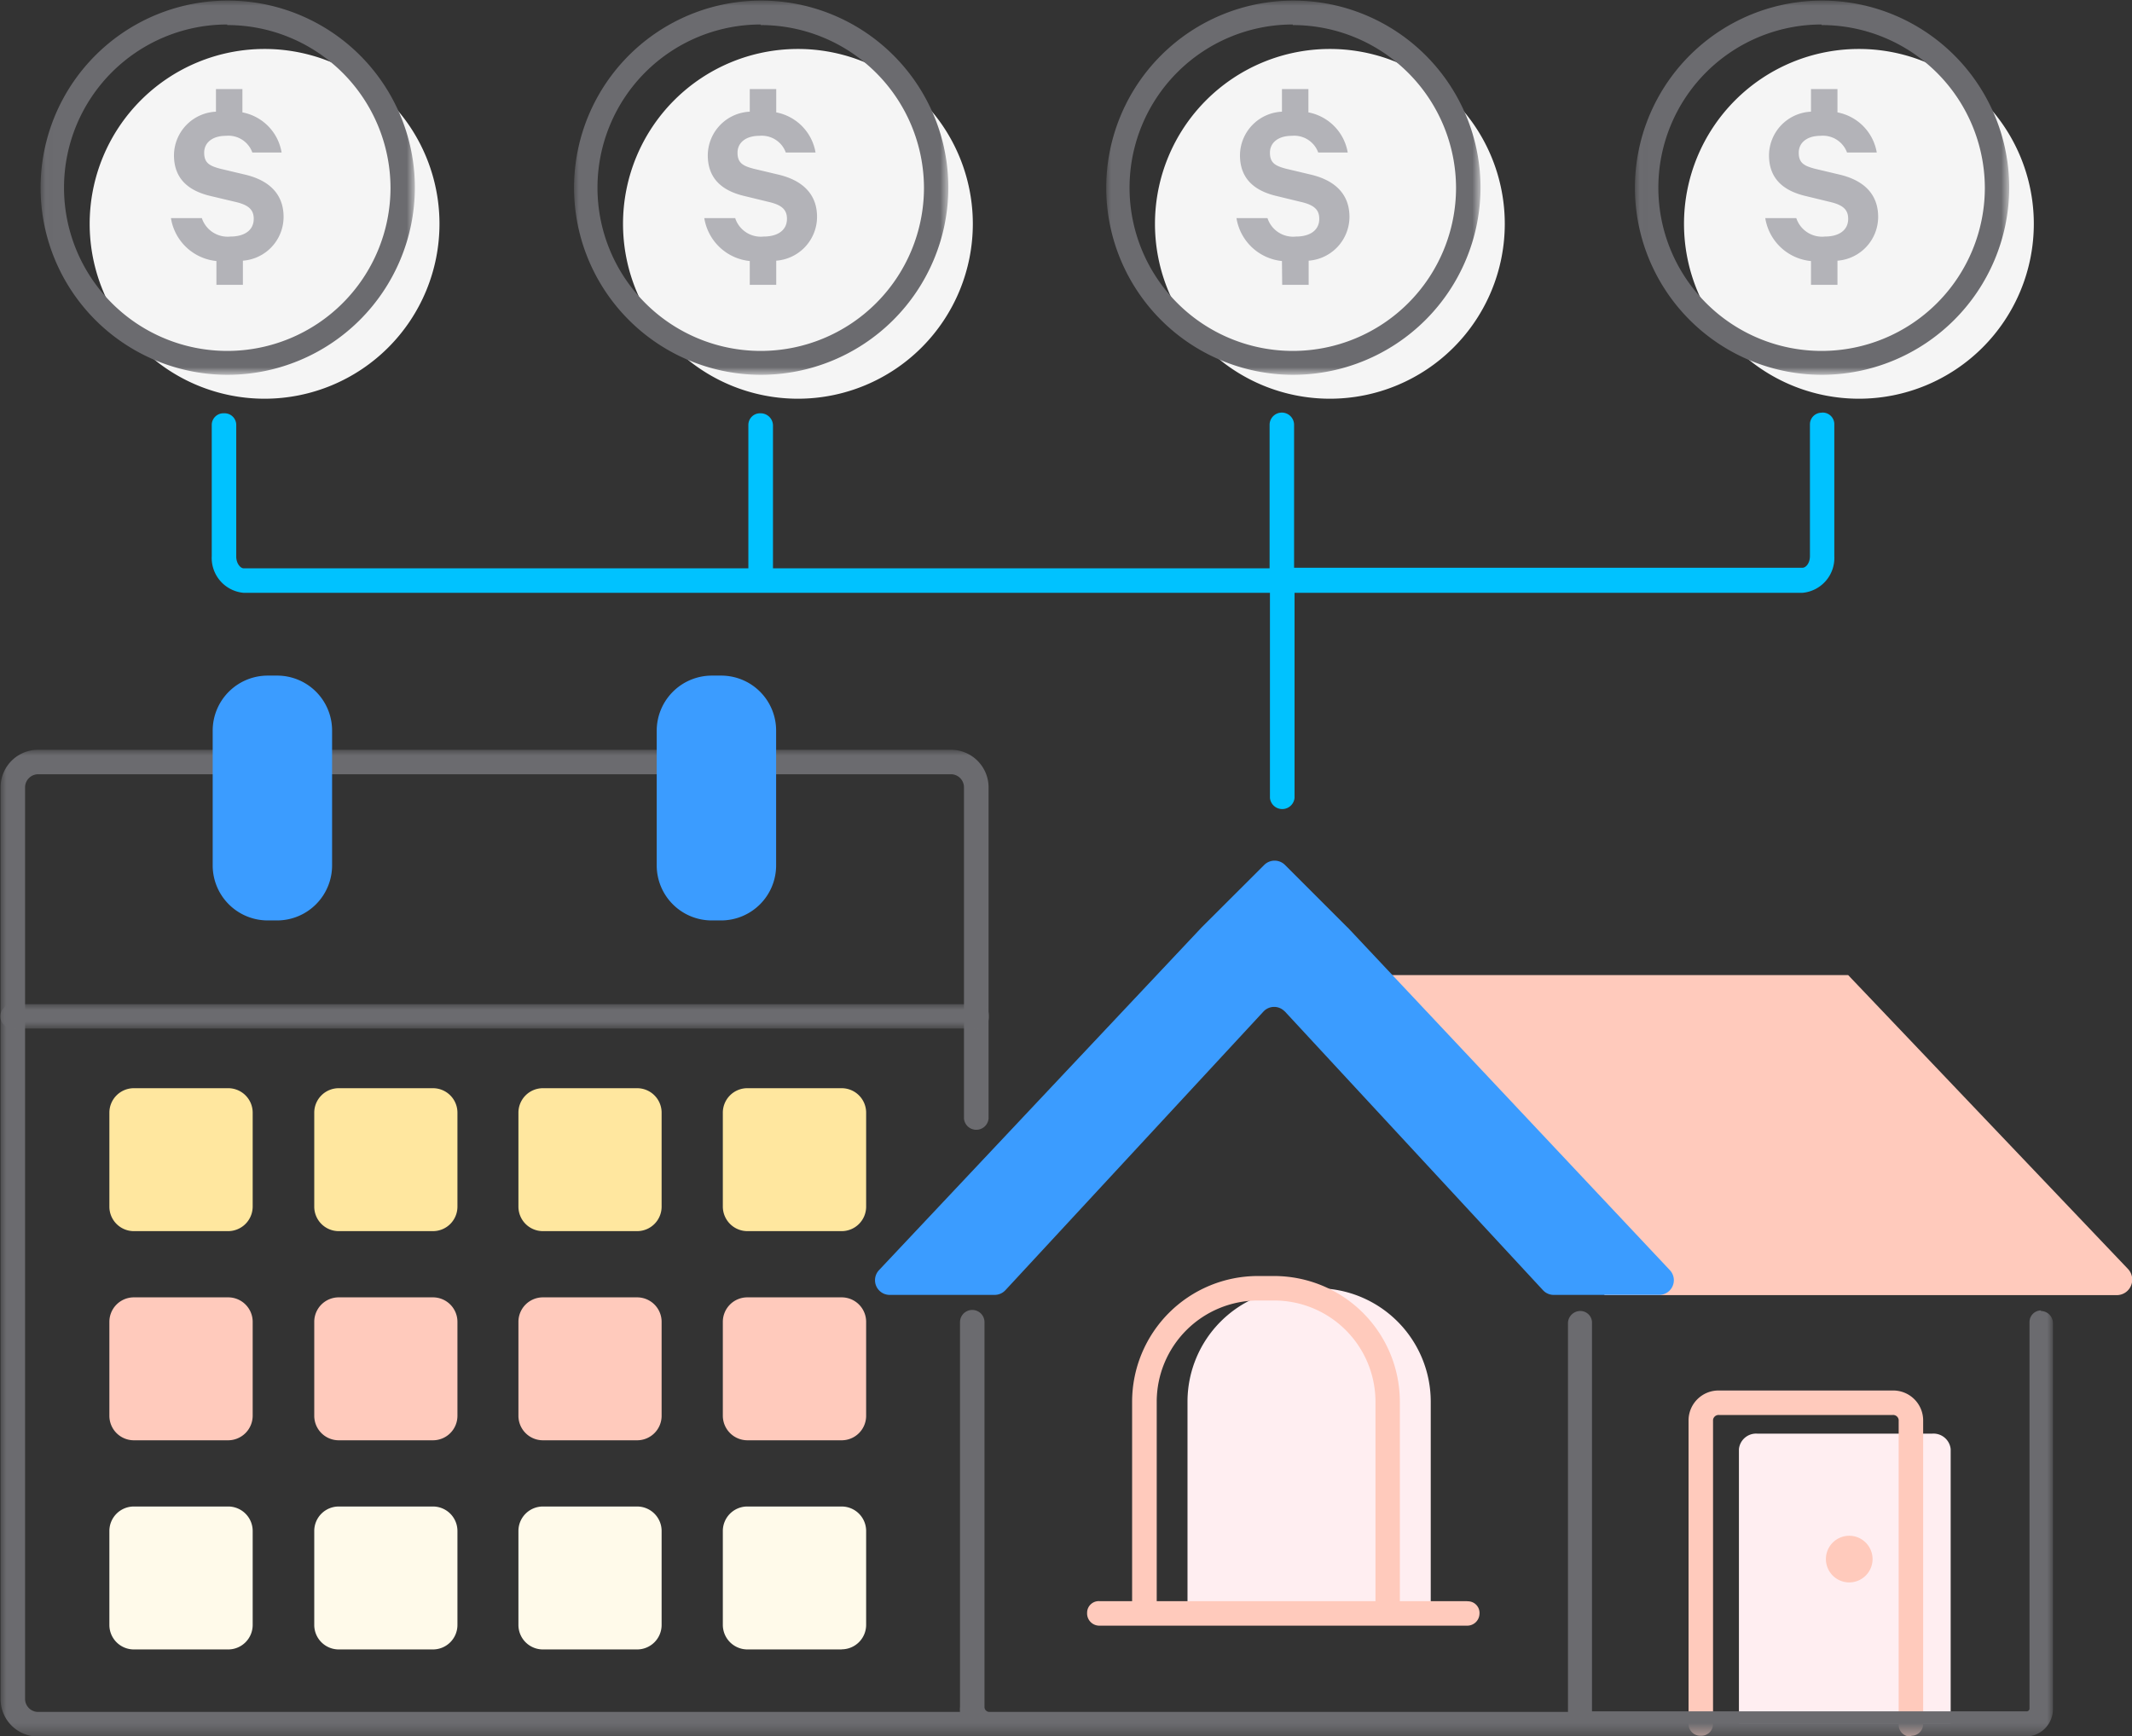 <svg xmlns="http://www.w3.org/2000/svg" xmlns:xlink="http://www.w3.org/1999/xlink" viewBox="0 0 182.84 148.94"><rect x="0" y="0" width="182.84" height="148.94" fill="#333333" stroke="none"/><defs><style>.a{fill:#fff;}.a,.b,.c,.d,.e,.f,.g,.h,.j,.l,.m,.o{fill-rule:evenodd;}.b{fill:#00C2FF;}.c{fill:#ffe79f;}.d{fill:#FFCABC;}.e{fill:#fffaea;}.f{fill:#ffcabc;}.g{fill:#3B9CFF;}.h{fill:#ffeef1;}.i{mask:url(#a);}.j{fill:#6b6b6f;}.k{mask:url(#b);}.l{fill:#3B9CFF;}.m{fill:#f5f5f5;}.n{mask:url(#c);}.o{fill:#b3b3b8;}.p{mask:url(#d);}.q{mask:url(#e);}.r{mask:url(#f);}</style><mask id="a" x="0.05" y="64.31" width="176.01" height="84.62" maskUnits="userSpaceOnUse"><g transform="translate(0.05 -0.05)"><path class="a" d="M0,64.36H176V149H0Z"/></g></mask><mask id="b" x="0" y="86.13" width="84.82" height="2.1" maskUnits="userSpaceOnUse"><g transform="translate(0.05 -0.05)"><path class="a" d="M0,86.18H84.73v2.09H0Z"/></g></mask><mask id="c" x="3.39" y="0" width="32.19" height="32.1" maskUnits="userSpaceOnUse"><g transform="translate(0.05 -0.05)"><path class="a" d="M3.35.05H35.53v32.1H3.35Z"/></g></mask><mask id="d" x="49.14" y="0" width="32.19" height="32.1" maskUnits="userSpaceOnUse"><g transform="translate(0.05 -0.05)"><path class="a" d="M49.09.05H81.28v32.1H49.09Z"/></g></mask><mask id="e" x="94.78" y="0" width="32.19" height="32.1" maskUnits="userSpaceOnUse"><g transform="translate(0.05 -0.05)"><path class="a" d="M94.73.05h32.19v32.1H94.73Z"/></g></mask><mask id="f" x="140.12" y="0" width="32.19" height="32.1" maskUnits="userSpaceOnUse"><g transform="translate(0.05 -0.05)"><path class="a" d="M140.08.05h32.19v32.1H140.08Z"/></g></mask></defs><title>illustration-house-connected-with-series-of-dollar-coins-and-a-calendar</title><path class="b" d="M156.17,35.45a1,1,0,0,0-1,1V47.75c0,.6-.34,1-.65,1H110.93V36.49a1.05,1.05,0,0,0-2.1,0h0V48.8H66.24V36.5a1.06,1.06,0,0,0-1.06-1,1,1,0,0,0-1.05,1h0V48.8H20.86c-.31,0-.65-.45-.65-1V36.5a1,1,0,0,0-1.05-1h0a1,1,0,0,0-1.05,1h0V47.75a3,3,0,0,0,2.75,3.15h88V68.49a1.06,1.06,0,0,0,2.11,0h0V50.9h43.54a3,3,0,0,0,2.75-3.15V36.49a1,1,0,0,0-1.05-1.05" transform="translate(0.05 -0.05)"/><path class="c" d="M19.51,105.65H11.43a2.1,2.1,0,0,1-2.1-2.1V95.49a2.1,2.1,0,0,1,2.1-2.1h8.08a2.1,2.1,0,0,1,2.11,2.1v8.06a2.11,2.11,0,0,1-2.11,2.1h0m17.54,0H29a2.1,2.1,0,0,1-2.1-2.1V95.49a2.1,2.1,0,0,1,2.1-2.1h8.08a2.1,2.1,0,0,1,2.1,2.1v8.06a2.1,2.1,0,0,1-2.1,2.1m17.54,0H46.51a2.1,2.1,0,0,1-2.1-2.1h0V95.49a2.1,2.1,0,0,1,2.1-2.1h8.08a2.1,2.1,0,0,1,2.1,2.1v8.06a2.1,2.1,0,0,1-2.1,2.1h0m17.54,0H64.05a2.11,2.11,0,0,1-2.11-2.1V95.49a2.1,2.1,0,0,1,2.11-2.1h8.08a2.1,2.1,0,0,1,2.1,2.1h0v8.06a2.1,2.1,0,0,1-2.1,2.1h0" transform="translate(0.05 -0.05)"/><path class="d" d="M19.51,123.59H11.43a2.1,2.1,0,0,1-2.1-2.1h0v-8.06a2.1,2.1,0,0,1,2.1-2.1h8.08a2.1,2.1,0,0,1,2.11,2.1v8.06a2.11,2.11,0,0,1-2.11,2.1h0m17.54,0H29a2.1,2.1,0,0,1-2.1-2.1v-8.06a2.1,2.1,0,0,1,2.1-2.1h8.08a2.1,2.1,0,0,1,2.1,2.1v8.06a2.1,2.1,0,0,1-2.1,2.1m17.54,0H46.51a2.1,2.1,0,0,1-2.1-2.1h0v-8.06a2.1,2.1,0,0,1,2.1-2.1h8.08a2.1,2.1,0,0,1,2.1,2.1v8.06a2.1,2.1,0,0,1-2.1,2.1h0m17.54,0H64.05a2.11,2.11,0,0,1-2.11-2.1h0v-8.06a2.1,2.1,0,0,1,2.11-2.1h8.08a2.1,2.1,0,0,1,2.1,2.1h0v8.06a2.1,2.1,0,0,1-2.1,2.1h0" transform="translate(0.05 -0.05)"/><path class="e" d="M19.51,141.53H11.43a2.1,2.1,0,0,1-2.1-2.1h0v-8.06a2.1,2.1,0,0,1,2.1-2.1h8.08a2.1,2.1,0,0,1,2.11,2.1v8.06a2.1,2.1,0,0,1-2.1,2.1h0m17.54,0H29a2.1,2.1,0,0,1-2.1-2.1v-8.06a2.1,2.1,0,0,1,2.1-2.1h8.08a2.1,2.1,0,0,1,2.1,2.1v8.06a2.1,2.1,0,0,1-2.1,2.1h0m17.54,0H46.51a2.1,2.1,0,0,1-2.1-2.1h0v-8.06a2.1,2.1,0,0,1,2.1-2.1h8.08a2.1,2.1,0,0,1,2.1,2.1v8.06a2.1,2.1,0,0,1-2.1,2.1h0m17.54,0H64.05a2.11,2.11,0,0,1-2.11-2.1h0v-8.06a2.1,2.1,0,0,1,2.11-2.1h8.08a2.1,2.1,0,0,1,2.1,2.09h0v8.06a2.1,2.1,0,0,1-2.1,2.1h0" transform="translate(0.05 -0.05)"/><path class="f" d="M181.47,111.14h-43.9L116.45,83.69h42l24,25.21a1.33,1.33,0,0,1-1,2.24" transform="translate(0.05 -0.05)"/><path class="g" d="M115.51,79.6l-5.36-5.36a1.26,1.26,0,0,0-1.78,0L103,79.6,75.33,109a1.26,1.26,0,0,0,.92,2.12h9a1.27,1.27,0,0,0,.93-.41l22.12-23.89a1.25,1.25,0,0,1,1.78-.06l.07.06,22.12,23.89a1.25,1.25,0,0,0,.92.41h9.05a1.26,1.26,0,0,0,.92-2.12L115.52,79.6Z" transform="translate(0.05 -0.05)"/><path class="h" d="M122.65,138.44H101.79V120.27a9.73,9.73,0,0,1,9.74-9.72h1.38a9.73,9.73,0,0,1,9.74,9.72Zm26.43,9.49V124.35a1.48,1.48,0,0,1,1.58-1.33h15a1.48,1.48,0,0,1,1.58,1.33v23.58" transform="translate(0.05 -0.05)"/><path class="f" d="M163.83,149a1,1,0,0,1-1.05-1h0V121.84a.48.48,0,0,0-.52-.42H147.38a.48.48,0,0,0-.52.42v26.09a1,1,0,0,1-1.05,1,1,1,0,0,1-1.05-1h0V121.84a2.57,2.57,0,0,1,2.62-2.52h14.88a2.57,2.57,0,0,1,2.62,2.52v26.09a1,1,0,0,1-1,1M99.15,137.39V120.27a8.69,8.69,0,0,1,8.69-8.67h1.38a8.69,8.69,0,0,1,8.69,8.67v17.12Zm26.59,0H120V120.27a10.79,10.79,0,0,0-10.79-10.77h-1.38a10.79,10.79,0,0,0-10.79,10.77v17.12H94.27a1,1,0,0,0-1.09,1,1.05,1.05,0,0,0,1,1.1h31.56a1.05,1.05,0,0,0,1.09-1,1,1,0,0,0-1-1.09Z" transform="translate(0.05 -0.05)"/><path class="f" d="M160.54,133.78a2,2,0,0,1-2,2h0a2,2,0,1,1,2-2" transform="translate(0.05 -0.05)"/><g class="i"><path class="j" d="M175,112.45a1,1,0,0,0-1,1h0v33.18a.25.25,0,0,1-.28.21H136.48V113.5a1,1,0,0,0-1-1,1.06,1.06,0,0,0-1.06,1h0v33.39H84.8a.42.42,0,0,1-.42-.43v-33a1,1,0,1,0-2.1,0h0v33a2,2,0,0,0,0,.43H3.22a1.12,1.12,0,0,1-1.12-1.12V67.57a1.13,1.13,0,0,1,1.12-1.11H81.5a1.12,1.12,0,0,1,1.12,1.11V96a1.06,1.06,0,0,0,2.11,0h0V67.58a3.23,3.23,0,0,0-3.23-3.22H3.22A3.22,3.22,0,0,0,0,67.57v78.2A3.21,3.21,0,0,0,3.22,149h170.4a2.35,2.35,0,0,0,2.39-2.3V113.5a1.05,1.05,0,0,0-1.06-1" transform="translate(0.05 -0.05)"/></g><g class="k"><path class="j" d="M83.68,88.27H1.05A1,1,0,1,1,1,86.18a.14.14,0,0,1,.09,0H83.68a1,1,0,0,1,1.09,1,1,1,0,0,1-1,1.09.14.14,0,0,1-.09,0" transform="translate(0.05 -0.05)"/></g><path class="l" d="M23.7,79h-.78a4.72,4.72,0,0,1-4.73-4.72h0V62.73A4.72,4.72,0,0,1,22.92,58h.78a4.71,4.71,0,0,1,4.73,4.72h0V74.25A4.72,4.72,0,0,1,23.7,79m38.11,0H61a4.72,4.72,0,0,1-4.73-4.72h0V62.73A4.73,4.73,0,0,1,61,58h.78a4.71,4.71,0,0,1,4.73,4.72h0V74.25A4.72,4.72,0,0,1,61.81,79" transform="translate(0.05 -0.05)"/><path class="m" d="M37.64,19.25a15,15,0,1,1-15-15,15,15,0,0,1,15,15" transform="translate(0.05 -0.05)"/><g class="n"><path class="j" d="M19.44,2.15a14,14,0,1,0,14,14,14,14,0,0,0-14-13.95m0,30a16.05,16.05,0,1,1,16.09-16,16.09,16.09,0,0,1-16.09,16" transform="translate(0.05 -0.05)"/></g><path class="o" d="M18.51,22.44a4.39,4.39,0,0,1-3.9-3.68h2.65a2.33,2.33,0,0,0,2.45,1.58c1.22,0,2-.55,2-1.52,0-.79-.45-1.19-1.56-1.45L18,16.86c-1.74-.41-3.13-1.37-3.13-3.49a3.77,3.77,0,0,1,3.6-3.74V7.69h2.27v2a4.2,4.2,0,0,1,3.36,3.44H21.59a2.18,2.18,0,0,0-2.27-1.43c-1.13,0-1.86.57-1.86,1.45s.47,1.13,1.37,1.37l2.23.53c2,.5,3.21,1.67,3.21,3.6a3.77,3.77,0,0,1-3.49,3.76v2.07H18.51Z" transform="translate(0.05 -0.05)"/><path class="m" d="M83.38,19.25a15,15,0,1,1-15-15,15,15,0,0,1,15,15" transform="translate(0.05 -0.05)"/><g class="p"><path class="j" d="M65.19,2.15a14,14,0,1,0,14,14,14,14,0,0,0-14-13.95m0,30a16.05,16.05,0,1,1,16.09-16,16.09,16.09,0,0,1-16.09,16" transform="translate(0.05 -0.05)"/></g><path class="o" d="M64.25,22.44a4.4,4.4,0,0,1-3.9-3.68H63a2.31,2.31,0,0,0,2.44,1.58c1.22,0,2-.55,2-1.52,0-.79-.45-1.19-1.56-1.45l-2.1-.51c-1.74-.41-3.13-1.37-3.13-3.49a3.77,3.77,0,0,1,3.6-3.74V7.69h2.27v2a4.22,4.22,0,0,1,3.37,3.44H67.34a2.19,2.19,0,0,0-2.27-1.43c-1.14,0-1.87.57-1.87,1.45s.47,1.13,1.37,1.37l2.23.53c2,.5,3.22,1.67,3.22,3.6a3.78,3.78,0,0,1-3.5,3.76v2.07H64.25V22.44Z" transform="translate(0.05 -0.05)"/><path class="m" d="M129,19.25a15,15,0,1,1-15-15,15,15,0,0,1,15,15" transform="translate(0.05 -0.05)"/><g class="q"><path class="j" d="M110.82,2.15a14,14,0,1,0,14,14,14,14,0,0,0-14-13.95m0,30a16.05,16.05,0,1,1,16.1-16,16.09,16.09,0,0,1-16.1,16" transform="translate(0.05 -0.05)"/></g><path class="o" d="M109.89,22.44a4.4,4.4,0,0,1-3.9-3.68h2.66a2.31,2.31,0,0,0,2.44,1.58c1.22,0,2-.55,2-1.52,0-.79-.45-1.19-1.57-1.45l-2.1-.51c-1.74-.41-3.13-1.37-3.13-3.49a3.77,3.77,0,0,1,3.6-3.74V7.69h2.27v2a4.22,4.22,0,0,1,3.37,3.44H113a2.19,2.19,0,0,0-2.27-1.43c-1.14,0-1.87.57-1.87,1.45s.47,1.13,1.37,1.37l2.23.53c2,.5,3.22,1.67,3.22,3.6a3.78,3.78,0,0,1-3.5,3.76v2.07h-2.27Z" transform="translate(0.05 -0.05)"/><path class="m" d="M174.37,19.25a15,15,0,1,1-15-15,15,15,0,0,1,15,15" transform="translate(0.05 -0.05)"/><g class="r"><path class="j" d="M156.17,2.15a14,14,0,1,0,14,14,14,14,0,0,0-14-13.95m0,30a16.05,16.05,0,1,1,16.09-16,16.09,16.09,0,0,1-16.09,16" transform="translate(0.05 -0.05)"/></g><path class="o" d="M155.24,22.44a4.39,4.39,0,0,1-3.9-3.68H154a2.33,2.33,0,0,0,2.45,1.58c1.22,0,2-.55,2-1.52,0-.79-.45-1.19-1.56-1.45l-2.1-.51c-1.74-.41-3.13-1.37-3.13-3.49a3.77,3.77,0,0,1,3.6-3.74V7.69h2.27v2a4.22,4.22,0,0,1,3.37,3.44h-2.55a2.2,2.2,0,0,0-2.28-1.43c-1.13,0-1.86.57-1.86,1.45s.47,1.13,1.37,1.37l2.23.53c2,.5,3.21,1.67,3.21,3.6a3.77,3.77,0,0,1-3.49,3.76v2.07h-2.27V22.44Z" transform="translate(0.05 -0.05)"/></svg>
